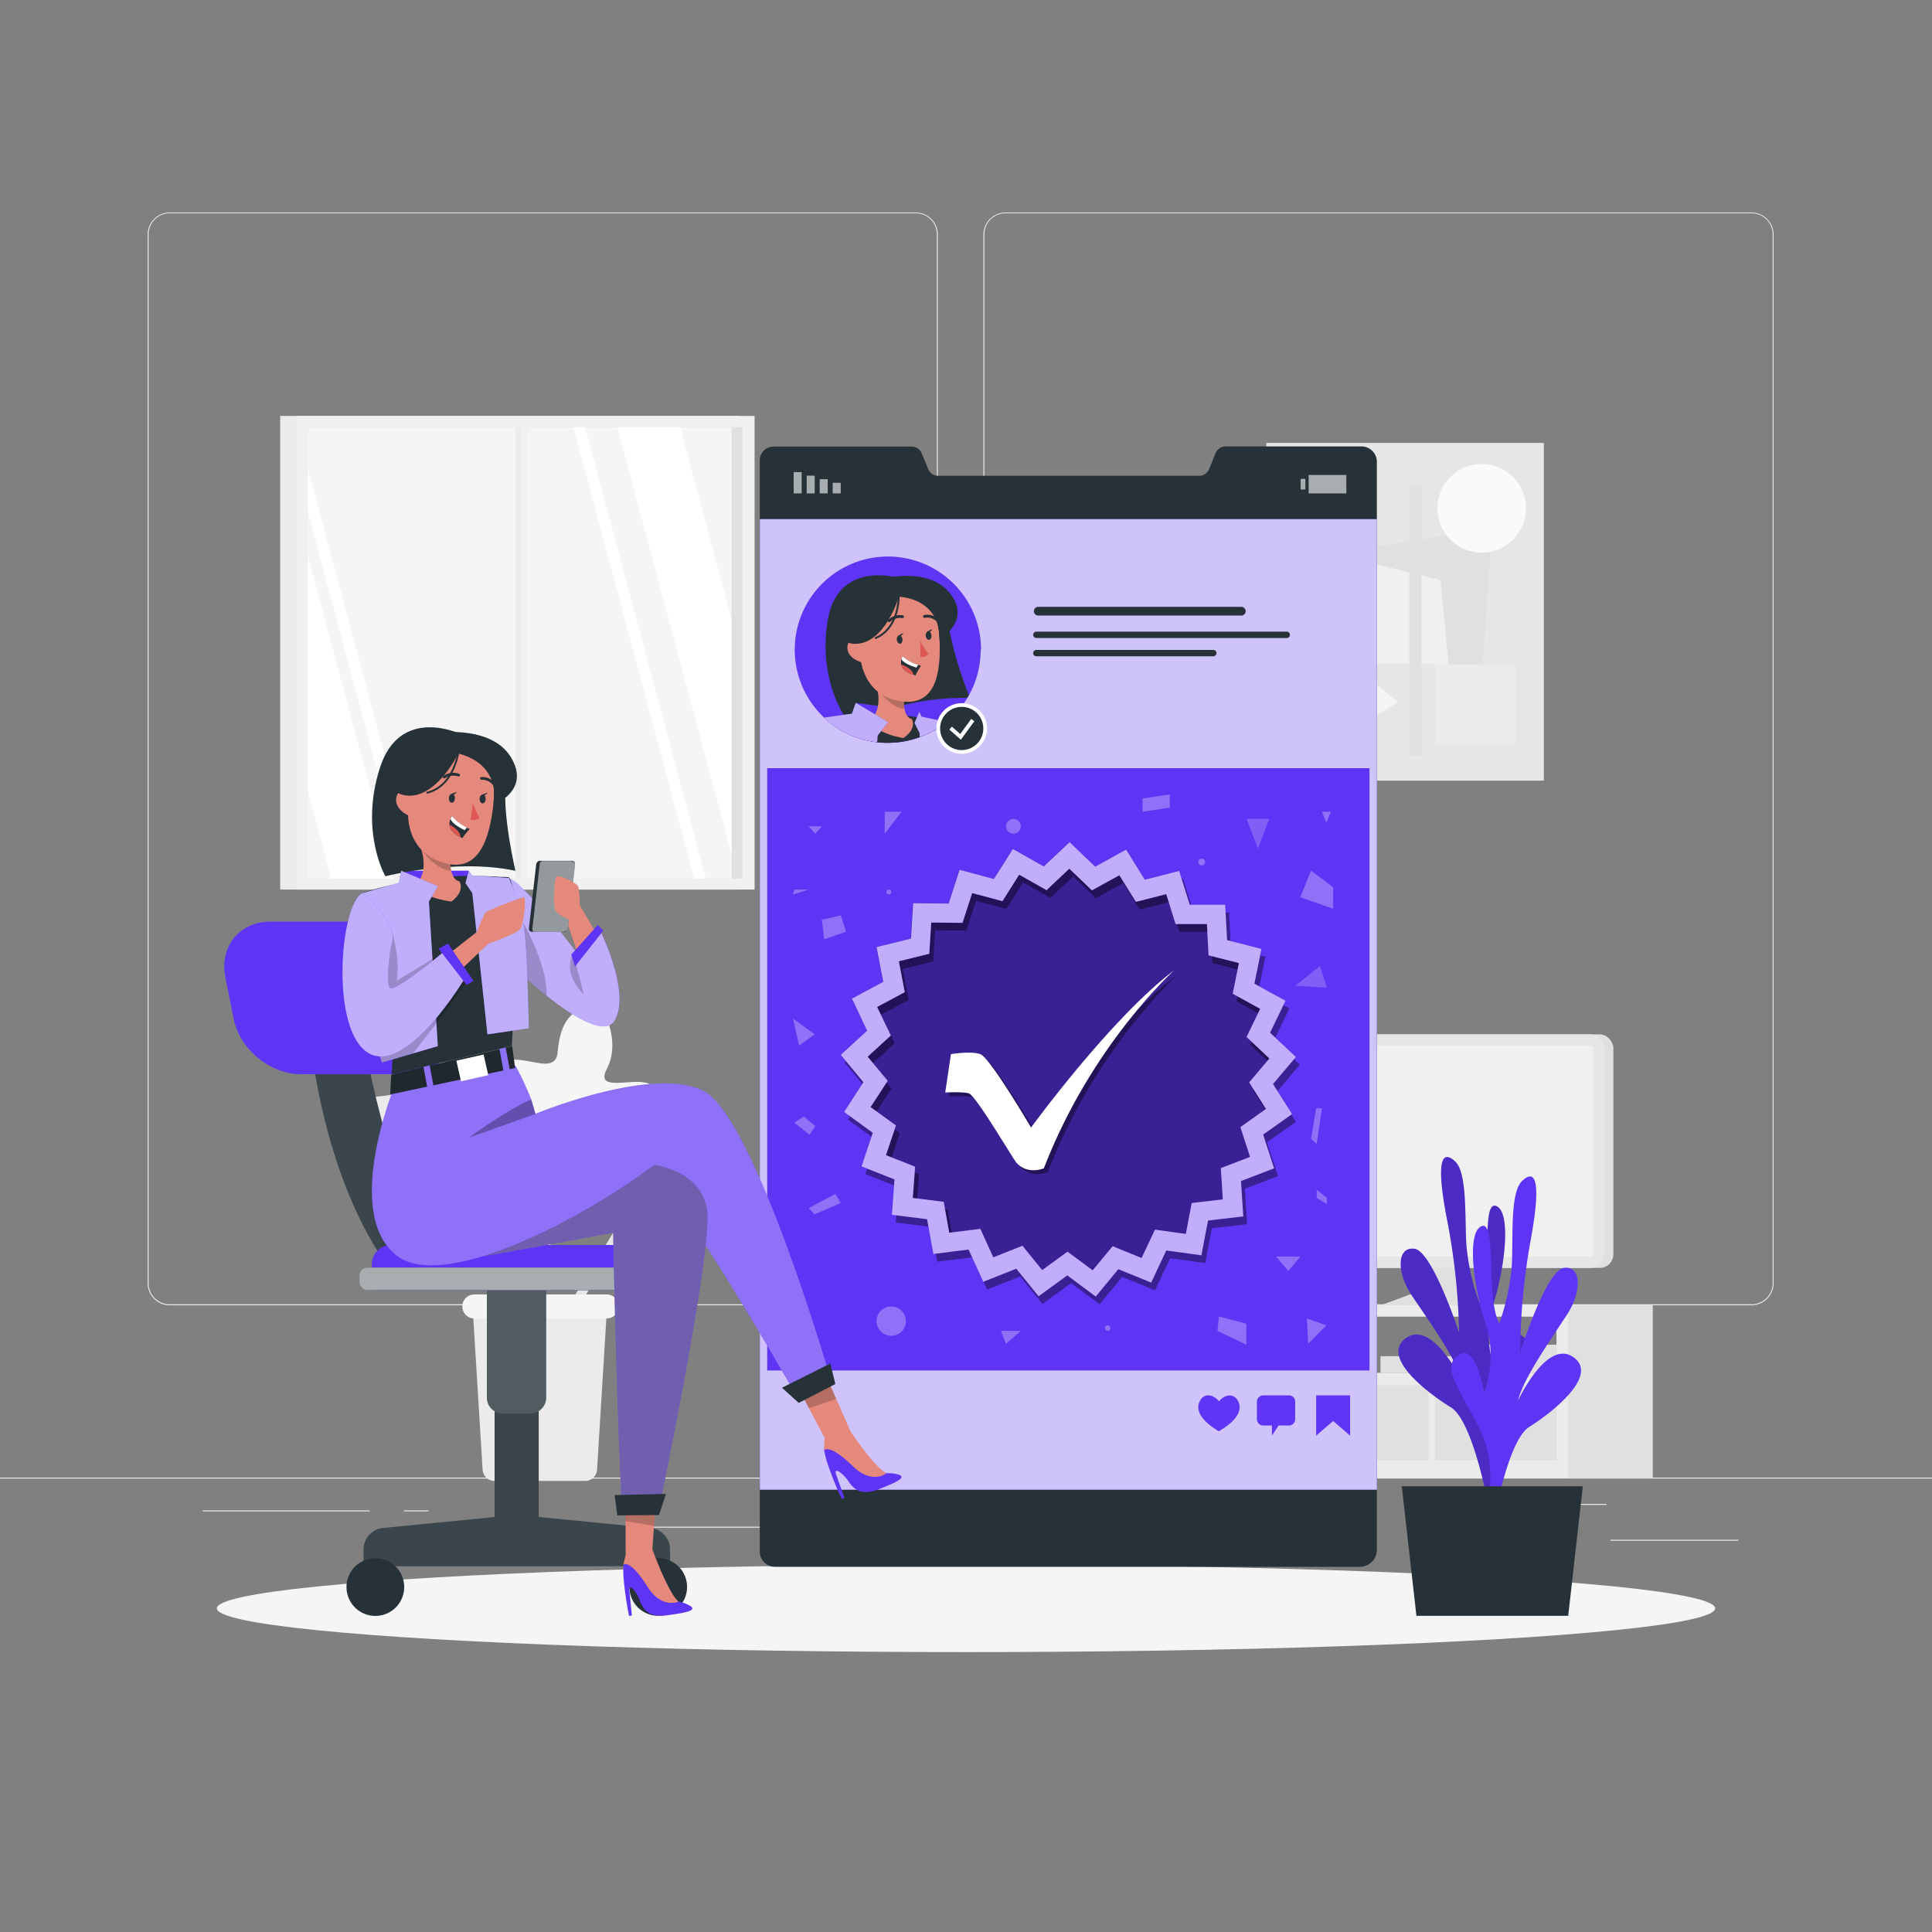 <svg xmlns="http://www.w3.org/2000/svg" viewBox="0 0 500 500"><rect x="0" y="0" width="500" height="500" fill="#808080" stroke="none"/><g id="freepik--background-complete--inject-16"><rect y="382.4" width="500" height="0.25" style="fill:#ebebeb"></rect><rect x="416.78" y="398.49" width="33.12" height="0.25" style="fill:#ebebeb"></rect><rect x="322.53" y="401.21" width="8.69" height="0.25" style="fill:#ebebeb"></rect><rect x="396.59" y="389.21" width="19.19" height="0.25" style="fill:#ebebeb"></rect><rect x="52.46" y="390.89" width="43.19" height="0.25" style="fill:#ebebeb"></rect><rect x="104.56" y="390.89" width="6.33" height="0.25" style="fill:#ebebeb"></rect><rect x="131.47" y="395.11" width="93.68" height="0.25" style="fill:#ebebeb"></rect><path d="M237,337.8H43.91a5.71,5.71,0,0,1-5.7-5.71V60.66A5.71,5.71,0,0,1,43.91,55H237a5.71,5.71,0,0,1,5.71,5.71V332.09A5.71,5.71,0,0,1,237,337.8ZM43.91,55.2a5.46,5.46,0,0,0-5.45,5.46V332.09a5.46,5.46,0,0,0,5.45,5.46H237a5.47,5.47,0,0,0,5.46-5.46V60.66A5.47,5.47,0,0,0,237,55.2Z" style="fill:#ebebeb"></path><path d="M453.31,337.8H260.21a5.72,5.72,0,0,1-5.71-5.71V60.66A5.72,5.72,0,0,1,260.21,55h193.1A5.71,5.71,0,0,1,459,60.66V332.09A5.71,5.71,0,0,1,453.31,337.8ZM260.21,55.2a5.47,5.47,0,0,0-5.46,5.46V332.09a5.47,5.47,0,0,0,5.46,5.46h193.1a5.47,5.47,0,0,0,5.46-5.46V60.66a5.47,5.47,0,0,0-5.46-5.46Z" style="fill:#ebebeb"></path><polygon points="378.27 319.65 378.27 333.85 384.27 338.21 356.27 338.21 365.21 334.89 365.21 320.64 378.27 319.65" style="fill:#e0e0e0"></polygon><path d="M302.74,337.8v44.73h125V337.8Zm2.25,2.9h97.84v14.62H305Z" style="fill:#e0e0e0"></path><path d="M302.74,337.8v44.73h103.1V337.8Zm2.25,2.9h97.84v14.62H305Z" style="fill:#ebebeb"></path><rect x="304.99" y="340.7" width="20.16" height="14.62" transform="translate(630.14 696.02) rotate(180)" style="fill:#e0e0e0"></rect><rect x="377.88" y="348.01" width="24.95" height="7.31" transform="translate(780.71 703.33) rotate(180)" style="fill:#e0e0e0"></rect><rect x="357.26" y="350.98" width="18.78" height="4.34" transform="translate(733.3 706.3) rotate(180)" style="fill:#e0e0e0"></rect><rect x="335.03" y="346.44" width="17.89" height="8.88" transform="translate(687.95 701.76) rotate(180)" style="fill:#e0e0e0"></rect><polygon points="385.1 358.5 385.63 360.25 392.81 360.25 393.35 358.5 402.83 358.5 402.83 377.91 371.36 377.91 371.36 358.5 385.1 358.5" style="fill:#e0e0e0"></polygon><polygon points="347.7 358.5 348.24 360.25 355.42 360.25 355.96 358.5 369.69 358.5 369.69 377.91 338.22 377.91 338.22 358.5 347.7 358.5" style="fill:#e0e0e0"></polygon><polygon points="318.82 358.5 319.35 360.25 326.53 360.25 327.07 358.5 336.55 358.5 336.55 377.91 305.08 377.91 305.08 358.5 318.82 358.5" style="fill:#e0e0e0"></polygon><rect x="317.49" y="267.68" width="100.05" height="60.45" rx="3.53" transform="translate(735.03 595.82) rotate(-180)" style="fill:#e0e0e0"></rect><rect x="315.14" y="267.68" width="100.05" height="60.45" rx="3.53" transform="translate(730.33 595.82) rotate(180)" style="fill:#e6e6e6"></rect><rect x="337.88" y="250.82" width="54.58" height="94.17" transform="translate(663.07 -67.26) rotate(90)" style="fill:#f0f0f0"></rect><rect x="72.51" y="107.64" width="118.63" height="122.58" style="fill:#ebebeb"></rect><rect x="76.66" y="107.64" width="118.63" height="122.58" style="fill:#f0f0f0"></rect><rect x="79.65" y="110.55" width="112.5" height="116.83" style="fill:#e0e0e0"></rect><rect x="79.65" y="110.55" width="109.69" height="116.83" style="fill:#f5f5f5"></rect><rect x="133.4" y="110.55" width="2.23" height="116.83" style="fill:#ebebeb"></rect><polygon points="148.41 110.55 179.67 227.37 182.67 227.37 151.41 110.55 148.41 110.55" style="fill:#fff"></polygon><rect x="134.67" y="108.75" width="1.91" height="120.87" style="fill:#f0f0f0"></rect><polygon points="159.75 110.55 189.34 221.11 189.34 160.34 176.02 110.55 159.75 110.55" style="fill:#fff"></polygon><polygon points="79.65 121.15 79.65 132.36 105.08 227.37 108.08 227.37 79.65 121.15" style="fill:#fff"></polygon><polygon points="79.65 143.79 79.65 204.56 85.75 227.37 102.01 227.37 79.65 143.79" style="fill:#fff"></polygon><rect x="327.72" y="114.63" width="71.83" height="87.4" style="fill:#e6e6e6"></rect><polygon points="383.11 180.38 345.37 143.28 386.2 136.54 383.11 180.38" style="fill:#e0e0e0"></polygon><polygon points="346.28 171.59 344.41 143.14 372.83 150.12 374.89 171.88 346.28 171.59" style="fill:#f0f0f0"></polygon><circle cx="383.46" cy="131.55" r="11.47" transform="translate(19.29 309.68) rotate(-45)" style="fill:#fafafa"></circle><path d="M350,181.73a5.57,5.57,0,1,0-5.56,5.56A5.57,5.57,0,0,0,350,181.73Z" style="fill:#e0e0e0"></path><polygon points="345.75 191.51 361.81 181.73 348.31 170.6 345.75 191.51" style="fill:#f5f5f5"></polygon><rect x="364.72" y="125.74" width="3.16" height="69.79" transform="translate(732.61 321.28) rotate(180)" style="fill:#e0e0e0"></rect><rect x="334.46" y="125.74" width="4.09" height="66.7" transform="translate(673.01 318.19) rotate(180)" style="fill:#ebebeb"></rect><rect x="371.46" y="171.88" width="20.88" height="20.88" transform="translate(763.79 364.65) rotate(180)" style="fill:#ebebeb"></rect><path d="M132.9,338.57l-13.22-38.1S138,314.06,137.9,299s-8.36-3.36-11.21-8.93,8.13-5.51,4.27-13.95-14.81,4.53-16.75-2.95-5-11.28-13-10.61c0,0-4.31,9.84,1,16.95S89.1,280.91,91,288.06s8,13.39,10.71,8.36,6.12,4.61,1.51,7.1,6,13.25,8.37,7.6a59.59,59.59,0,0,1,6-10.67l12.19,40.77Z" style="fill:#ebebeb"></path><path d="M146.53,338.91l14.9-24.37s-14.74,6.64-12.38-3.77,6.29-1.07,9.11-4.49-4.8-5-.85-10.3,9.57,5.37,12,.49,5.17-7.05,10.6-5.38c0,0,1.5,7.46-3.24,11.58s8.84,3,6.47,7.62-7.56,8.06-8.67,4.17-4.94,2.27-2.12,4.68-6.18,8.26-6.94,4a42.32,42.32,0,0,0-2.54-8.29l-14.59,26.37Z" style="fill:#e6e6e6"></path><path d="M136.49,339.14l6.82-39.25s-15.71,16.17-18,1.46,7.61-4.61,9.51-10.5-8.81-4.07-6.39-12.92,15.17,2.06,15.87-5.54,3.1-11.8,11-12.41c0,0,5.77,8.9,1.74,16.68s13-.71,12.3,6.56-5.67,14.33-9.1,9.85-5.24,5.48-.35,7.16-3.77,13.88-6.95,8.75a58.41,58.41,0,0,0-7.55-9.44L140,341.22Z" style="fill:#f5f5f5"></path><path d="M128,383.27h23.42a3.1,3.1,0,0,0,3.1-2.91L157,340a3.1,3.1,0,0,0-3.09-3.29h-28.4a3.1,3.1,0,0,0-3.09,3.29l2.48,40.41A3.1,3.1,0,0,0,128,383.27Z" style="fill:#ebebeb"></path><path d="M122.75,341.22H157a3.1,3.1,0,0,0,3.08-2.75h0A3.1,3.1,0,0,0,157,335H122.75a3.1,3.1,0,0,0-3.08,3.45h0A3.1,3.1,0,0,0,122.75,341.22Z" style="fill:#f5f5f5"></path></g><g id="freepik--Shadow--inject-16"><ellipse id="freepik--path--inject-16" cx="250" cy="416.24" rx="193.89" ry="11.32" style="fill:#f5f5f5"></ellipse></g><g id="freepik--Device--inject-16"><path d="M356.33,119.63V401.1a4.39,4.39,0,0,1-4.46,4.39H200.63a3.94,3.94,0,0,1-4-4V119.27a3.55,3.55,0,0,1,3.42-3.69H236a2.79,2.79,0,0,1,2.55,1.79l1.65,4a2.79,2.79,0,0,0,2.56,1.77h67.61a2.77,2.77,0,0,0,2.55-1.74l1.65-4.07a2.8,2.8,0,0,1,2.55-1.8h35.34A4,4,0,0,1,356.33,119.63Z" style="fill:#263238"></path><rect x="196.65" y="134.36" width="159.69" height="251.17" style="fill:#5F35F5"></rect><rect x="196.65" y="134.36" width="159.69" height="251.17" style="fill:#fff;opacity:0.7;isolation:isolate"></rect><rect x="215.51" y="124.94" width="2.07" height="2.75" transform="translate(433.09 252.63) rotate(180)" style="fill:#fff;opacity:0.6;isolation:isolate"></rect><rect x="212.14" y="124.02" width="2.07" height="3.67" transform="translate(426.35 251.71) rotate(180)" style="fill:#fff;opacity:0.6;isolation:isolate"></rect><rect x="208.78" y="123.1" width="2.07" height="4.59" transform="translate(419.62 250.79) rotate(180)" style="fill:#fff;opacity:0.6;isolation:isolate"></rect><rect x="205.41" y="122.18" width="2.07" height="5.51" transform="translate(412.88 249.87) rotate(180)" style="fill:#fff;opacity:0.6;isolation:isolate"></rect><rect x="336.61" y="123.93" width="1.22" height="2.75" style="fill:#fff;opacity:0.6;isolation:isolate"></rect><rect x="338.67" y="122.93" width="9.76" height="4.77" transform="translate(687.1 250.62) rotate(180)" style="fill:#fff;opacity:0.6;isolation:isolate"></rect><path d="M268.59,159.3h52.55a1.13,1.13,0,1,0,0-2.25H268.59a1.13,1.13,0,0,0,0,2.25Z" style="fill:#263238"></path><path d="M333.1,163.47H268.3a.83.83,0,1,0,0,1.65h64.8a.83.83,0,0,0,0-1.65Z" style="fill:#263238"></path><path d="M314.09,168.2H268.3a.83.83,0,1,0,0,1.65h45.79a.83.83,0,0,0,0-1.65Z" style="fill:#263238"></path><rect x="198.55" y="198.8" width="155.88" height="155.88" style="fill:#5F35F5"></rect><polygon points="349.41 371.54 345.02 367.75 340.62 371.54 340.62 361.12 349.41 361.12 349.41 371.54" style="fill:#5F35F5"></polygon><path d="M333.55,361.12h-6.62a1.64,1.64,0,0,0-1.64,1.64v4.52a1.64,1.64,0,0,0,1.64,1.64h2.25v2.62l1.71-2.62h2.66a1.63,1.63,0,0,0,1.64-1.64v-4.52A1.63,1.63,0,0,0,333.55,361.12Z" style="fill:#5F35F5"></path><path d="M320.28,362.36c-1.22-2-3.58-1.25-4.8.3-1.21-1.56-3.56-2.35-4.81-.35-2.09,3.36,2.17,6.51,4.19,7.75l.57.35.58-.35C318,368.85,322.34,365.75,320.28,362.36Z" style="fill:#5F35F5"></path><g style="opacity:0.3;isolation:isolate"><polygon points="322.6 211.92 328.5 211.92 325.55 219.57 322.6 211.92" style="fill:#fff;opacity:0.7;isolation:isolate"></polygon><polygon points="341.61 250 343.4 255.62 335.22 255.12 341.61 250" style="fill:#fff;opacity:0.7;isolation:isolate"></polygon><polygon points="339.31 225.34 336.51 232.21 345.02 235.18 345.02 229.62 339.31 225.34" style="fill:#fff"></polygon><polygon points="228.97 210.08 233.3 210.08 228.97 215.75 228.97 210.08" style="fill:#fff"></polygon><polygon points="212.69 238.03 217.59 236.91 218.96 241.12 213.31 243.09 212.69 238.03" style="fill:#fff"></polygon><circle cx="262.27" cy="213.84" r="1.91" style="fill:#fff"></circle><path d="M234.44,341.91a3.79,3.79,0,1,1-3.78-3.79A3.78,3.78,0,0,1,234.44,341.91Z" style="fill:#fff"></path><polygon points="216.19 308.98 217.59 311.35 210.82 314.25 209.28 312.67 216.19 308.98" style="fill:#fff"></polygon><polygon points="260.36 347.78 259.04 344.43 264.19 344.43 260.36 347.78" style="fill:#fff"></polygon><polygon points="315.07 344.43 315.47 340.7 322.53 342.56 322.53 348.01 315.07 344.43" style="fill:#fff"></polygon><polygon points="330.24 325.2 336.55 325.2 333.4 328.93 330.24 325.2" style="fill:#fff"></polygon><polygon points="340.62 286.82 339.31 294.74 340.76 296.06 342.12 286.82 340.62 286.82" style="fill:#fff"></polygon><polygon points="205.23 263.62 210.82 267.68 206.82 270.62 205.23 263.62" style="fill:#fff"></polygon><circle cx="230.03" cy="230.85" r="0.63" style="fill:#fff"></circle><circle cx="310.99" cy="223.09" r="0.88" style="fill:#fff"></circle><path d="M287.37,343.71a.71.71,0,1,1-1.42,0,.71.71,0,1,1,1.42,0Z" style="fill:#fff"></path><polygon points="295.7 206.65 302.74 205.59 302.74 209.02 295.7 210.08 295.7 206.65" style="fill:#fff"></polygon><polygon points="342.12 210.08 344.43 210.08 343.27 212.91 342.12 210.08" style="fill:#fff"></polygon><polygon points="209.28 213.84 212.69 213.84 210.98 215.75 209.28 213.84" style="fill:#fff"></polygon><polygon points="338.55 347.78 338.22 341.22 343.27 343 338.55 347.78" style="fill:#fff"></polygon><polygon points="343.4 310.03 340.76 307.92 340.76 310.03 343.4 311.62 343.4 310.03" style="fill:#fff"></polygon><polygon points="208.02 288.93 210.98 291.44 209.5 293.68 205.58 290.54 208.02 288.93" style="fill:#fff"></polygon><polygon points="205.58 230.22 209.28 230.22 205.23 231.48 205.58 230.22" style="fill:#fff"></polygon></g><polygon points="270.07 224.23 276.76 217.94 283.38 224.29 291.42 219.86 296.26 227.66 305.15 225.38 307.89 234.13 317.07 234.13 317.56 243.29 326.45 245.57 324.63 254.57 332.68 258.99 328.69 267.25 335.38 273.53 329.46 280.54 334.38 288.29 326.9 293.61 329.74 302.33 321.18 305.62 321.76 314.78 312.64 315.84 310.93 324.86 301.83 323.61 297.93 331.92 289.43 328.45 283.58 335.53 276.21 330.06 268.79 335.46 263.01 328.33 254.48 331.71 250.66 323.37 241.56 324.52 239.93 315.49 230.82 314.34 231.49 305.19 222.96 301.82 225.88 293.12 218.45 287.73 223.45 280.03 217.59 272.96 224.35 266.75 220.44 258.44 228.53 254.1 226.8 245.09 235.71 242.9 236.28 233.74 245.46 233.83 248.29 225.1 257.16 227.47 262.07 219.72 270.07 224.23" style="fill:#5F35F5"></polygon><path d="M330.46,282.54l5.92-7-6.69-6.28,4-8.26-8.05-4.42,1.82-9-8.89-2.28-.49-9.16h-9.18l-2.74-8.75-8.89,2.28-4.84-7.8-8,4.43-6.62-6.35-6.69,6.29-8-4.51-4.91,7.76-8.87-2.38-2.83,8.73-9.18-.09-.57,9.16-8.91,2.19,1.73,9-8.09,4.34,3.91,8.31L218.59,275l5.86,7.07-5,7.7,7.43,5.39-2.92,8.7,8.53,3.37-.67,9.15,9.11,1.15,1.62,9,9.11-1.15,3.82,8.34,8.53-3.38,5.78,7.13,7.42-5.4,7.37,5.47,5.85-7.08,8.5,3.47,3.9-8.31,9.09,1.25,1.72-9,9.12-1.06-.59-9.16,8.57-3.29-2.84-8.73,7.48-5.31ZM328.62,289l-6.61,4.7,2.51,7.71-7.57,2.9.52,8.09-8.06.94-1.51,8-8-1.1-3.45,7.34-7.5-3.06-5.17,6.24-6.51-4.83-6.55,4.77-5.1-6.3-7.54,3-3.37-7.37-8.05,1-1.43-8-8-1,.6-8.08-7.54-3,2.58-7.68-6.56-4.76,4.42-6.8-5.18-6.24,6-5.49L228,262.6l7.15-3.83-1.53-8,7.88-1.93.5-8.09,8.1.08,2.5-7.71,7.83,2.1,4.34-6.85,7.07,4,5.9-5.56,5.85,5.61,7.1-3.91,4.28,6.89,7.85-2,2.42,7.74h8.11l.43,8.1,7.85,2-1.6,7.94,7.1,3.9-3.52,7.3,5.91,5.55-5.23,6.19Z" style="opacity:0.4;isolation:isolate"></path><polygon points="270.07 224.23 276.76 217.94 283.38 224.29 291.42 219.86 296.26 227.66 305.15 225.38 307.89 234.13 317.07 234.13 317.56 243.29 326.45 245.57 324.63 254.57 332.68 258.99 328.69 267.25 335.38 273.53 329.46 280.54 334.38 288.29 326.9 293.61 329.74 302.33 321.18 305.62 321.76 314.78 312.64 315.84 310.93 324.86 301.83 323.61 297.93 331.92 289.43 328.45 283.58 335.53 276.21 330.06 268.79 335.46 263.01 328.33 254.48 331.71 250.66 323.37 241.56 324.52 239.93 315.49 230.82 314.34 231.49 305.19 222.96 301.82 225.88 293.12 218.45 287.73 223.45 280.03 217.59 272.96 224.35 266.75 220.44 258.44 228.53 254.1 226.8 245.09 235.71 242.9 236.28 233.74 245.46 233.83 248.29 225.1 257.16 227.47 262.07 219.72 270.07 224.23" style="opacity:0.4;isolation:isolate"></polygon><path d="M329.46,280.54l5.92-7-6.69-6.28,4-8.26-8.05-4.42,1.82-9-8.89-2.28-.49-9.16h-9.18l-2.74-8.75-8.89,2.28-4.84-7.8-8,4.43-6.62-6.35-6.69,6.29-8-4.51-4.91,7.76-8.87-2.38-2.83,8.73-9.18-.09-.57,9.16-8.91,2.19,1.73,9-8.09,4.34,3.91,8.31L217.59,273l5.86,7.07-5,7.7,7.43,5.39-2.92,8.7,8.53,3.37-.67,9.15,9.11,1.15,1.62,9,9.11-1.15,3.82,8.34,8.53-3.38,5.78,7.13,7.42-5.4,7.37,5.47,5.85-7.08,8.5,3.47,3.9-8.31,9.09,1.25,1.72-9,9.12-1.06-.59-9.16,8.57-3.29-2.84-8.73,7.48-5.31ZM327.62,287l-6.61,4.7,2.51,7.71-7.57,2.9.52,8.09-8.06.94-1.51,8-8-1.1-3.45,7.34-7.5-3.06-5.17,6.24-6.51-4.83-6.55,4.77-5.1-6.3-7.54,3-3.37-7.37-8.05,1-1.43-8-8-1,.6-8.08-7.54-3,2.58-7.68-6.56-4.76,4.42-6.8-5.18-6.24,6-5.49L227,260.6l7.15-3.83-1.53-8,7.88-1.93.5-8.09,8.1.08,2.5-7.71,7.83,2.1,4.34-6.85,7.07,4,5.9-5.56,5.85,5.61,7.1-3.91,4.28,6.89,7.85-2,2.42,7.74h8.11l.43,8.1,7.85,2-1.6,7.94,7.1,3.9-3.52,7.3,5.91,5.55-5.23,6.19Z" style="fill:#5F35F5"></path><path d="M329.46,280.54l5.92-7-6.69-6.28,4-8.26-8.05-4.42,1.82-9-8.89-2.28-.49-9.16h-9.18l-2.74-8.75-8.89,2.28-4.84-7.8-8,4.43-6.62-6.35-6.69,6.29-8-4.51-4.91,7.76-8.87-2.38-2.83,8.73-9.18-.09-.57,9.16-8.91,2.19,1.73,9-8.09,4.34,3.91,8.31L217.59,273l5.86,7.07-5,7.7,7.43,5.39-2.92,8.7,8.53,3.37-.67,9.15,9.11,1.15,1.62,9,9.11-1.15,3.82,8.34,8.53-3.38,5.78,7.13,7.42-5.4,7.37,5.47,5.85-7.08,8.5,3.47,3.9-8.31,9.09,1.25,1.72-9,9.12-1.06-.59-9.16,8.57-3.29-2.84-8.73,7.48-5.31ZM327.62,287l-6.61,4.7,2.51,7.71-7.57,2.9.52,8.09-8.06.94-1.51,8-8-1.1-3.45,7.34-7.5-3.06-5.17,6.24-6.51-4.83-6.55,4.77-5.1-6.3-7.54,3-3.37-7.37-8.05,1-1.43-8-8-1,.6-8.08-7.54-3,2.58-7.68-6.56-4.76,4.42-6.8-5.18-6.24,6-5.49L227,260.6l7.15-3.83-1.53-8,7.88-1.93.5-8.09,8.1.08,2.5-7.71,7.83,2.1,4.34-6.85,7.07,4,5.9-5.56,5.85,5.61,7.1-3.91,4.28,6.89,7.85-2,2.42,7.74h8.11l.43,8.1,7.85,2-1.6,7.94,7.1,3.9-3.52,7.3,5.91,5.55-5.23,6.19Z" style="fill:#fff;opacity:0.6;isolation:isolate"></path><path d="M247.1,273.81s5.1-.88,7.61,0,13.13,19,13.13,19,20.6-28.34,37.07-40.73c0,0-21.37,19.14-33.76,51.27,0,0-4.17,1.84-7.12-1.45-.85-1-10.42-17.31-12.27-17.92-1.45-.49-6.13-.25-6.13-.25Z" style="opacity:0.4;isolation:isolate"></path><path d="M246.1,272.81s5.1-.88,7.61,0,13.13,19,13.13,19,20.6-28.34,37.07-40.73c0,0-21.37,19.14-33.76,51.27,0,0-4.17,1.84-7.12-1.45-.85-1-10.42-17.31-12.27-17.92-1.45-.49-6.13-.25-6.13-.25Z" style="fill:#fff"></path></g><g id="freepik--Avatar--inject-16"><path d="M253.79,168.15a23.92,23.92,0,0,1-3,11.72l-.44.75a23.88,23.88,0,0,1-5.41,6.22l-.12.1a24,24,0,0,1-6.78,3.84h0a23.91,23.91,0,0,1-8.28,1.46,21.83,21.83,0,0,1-2.69-.15,23.27,23.27,0,0,1-4.42-.91,23.78,23.78,0,0,1-9.38-5.48h0a24.11,24.11,0,1,1,40.63-17.55Z" style="fill:#5F35F5"></path><path d="M250.75,179.87l-.44.75a64.45,64.45,0,0,0-16.37,1.85l-1.79.44-1.22.32c-1.53.41-3,.84-4.25,1.25l-.57.19-.41.13h0c-1.49.5-2.76.95-3.73,1.32-1.45.55-2.28.91-2.28.91a18,18,0,0,1-1.3-1.92l-.06-.11h0c-2.17-3.64-6-12-4.2-24,2-13.35,13.07-12.5,17-11.76a11.47,11.47,0,0,1,1.39.32s12.39,2.92,12.85,10.64a25.83,25.83,0,0,0,.38,3.08A96.34,96.34,0,0,0,250.75,179.87Z" style="fill:#263238"></path><path d="M238,190.78h0a23.91,23.91,0,0,1-8.28,1.46,21.83,21.83,0,0,1-2.69-.15,23.27,23.27,0,0,1-4.42-.91l-.77-6.29-.37-3,16.49,2.34,0,1.41.05,4.14v1Z" style="fill:#5F35F5"></path><path d="M244.78,186.94a24,24,0,0,1-6.78,3.84h0a23.91,23.91,0,0,1-8.28,1.46,21.83,21.83,0,0,1-2.69-.15,23.27,23.27,0,0,1-4.42-.91,23.78,23.78,0,0,1-9.38-5.48h0c.76-.12,1.53-.21,2.3-.31l.19,0c.91-.1,1.82-.19,2.73-.26,1.08-.09,2.15-.16,3.23-.2h.19l1.32-.05,1.57,0h1.84q3,0,6.08.22l2.07.17,1.09.11,1.58.24.35.05.24,0h0l1.86.32c.29.05.58.12.87.16l.55.11.59.11,1,.2.7.14Z" style="fill:#263238"></path><path d="M233.78,191c-6.87-1.17-8.83-4.21-8.83-4.21,2.94-2.54,2.59-6.49,2-9a14.45,14.45,0,0,0-.76-2.29l8.25,1.9a24.62,24.62,0,0,0-.47,3.48,10.59,10.59,0,0,0,.13,2.59c.46,2.5,1.88,2.6,1.88,2.6C237.29,188.92,233.78,191,233.78,191Z" style="fill:#e4897b"></path><path d="M233.94,180.94a10.59,10.59,0,0,0,.13,2.59c-3.28-.58-5.68-3.32-7.15-5.68a14.45,14.45,0,0,0-.76-2.29l8.25,1.9A24.62,24.62,0,0,0,233.94,180.94Z" style="opacity:0.2;isolation:isolate"></path><path d="M232.82,153.82c7.81.34,10.15,4.63,10.37,12.7.29,10.08-2.25,17.13-11.92,14.57C218.13,177.6,219.85,153.26,232.82,153.82Z" style="fill:#e4897b"></path><path d="M238.16,165.86a16.61,16.61,0,0,0,2.14,3.34,2.18,2.18,0,0,1-2.1.8Z" style="fill:#de5753"></path><path d="M230.13,161a.36.36,0,0,1-.24-.09.35.35,0,0,1,0-.51,4.37,4.37,0,0,1,3.77-1.15.36.36,0,0,1,.29.42.36.36,0,0,1-.42.29,3.75,3.75,0,0,0-3.1.92A.36.36,0,0,1,230.13,161Z" style="fill:#263238"></path><path d="M242.34,160.68a.38.38,0,0,1-.21-.07,3.32,3.32,0,0,0-2.76-.73.36.36,0,0,1-.46-.23.37.37,0,0,1,.23-.46,4,4,0,0,1,3.41.83.37.37,0,0,1,.08.51A.38.38,0,0,1,242.34,160.68Z" style="fill:#263238"></path><path d="M223.72,166.62s3.93-6.26,3.59-11.24c0,0,15.75-5.66,15.84,10.08,0,0,2.11-13.88-11.3-14.77s-14.2,18.76-7.52,24.91C224.33,175.6,221.29,170.53,223.72,166.62Z" style="fill:#263238"></path><path d="M224.93,168.32a3.44,3.44,0,0,0-3.55-3.29c-2.44.16-3.8,5.08,2.17,6.53C224.4,171.77,224.92,171,224.93,168.32Z" style="fill:#e4897b"></path><path d="M238.35,172.3a20.12,20.12,0,0,0-1.42,2.48l-.49-.14c-2.18-.68-3-1.71-3.19-2.65a2.94,2.94,0,0,1,.05-1.4,2.77,2.77,0,0,1,.3-.74,10.79,10.79,0,0,0,4,2.21C238.06,172.22,238.35,172.3,238.35,172.3Z" style="fill:#263238"></path><path d="M237.61,172.06l-.44.72c-2-.64-3.42-1.36-3.87-2.19a2.77,2.77,0,0,1,.3-.74A10.79,10.79,0,0,0,237.61,172.06Z" style="fill:#fff"></path><path d="M236.44,174.64c-2.18-.68-3-1.71-3.19-2.65a7.27,7.27,0,0,1,2.28,1.23A2.66,2.66,0,0,1,236.44,174.64Z" style="fill:#de5753"></path><path d="M232.64,154.4s-3.7,12.72-11.78,12.21,5.1-16.25,5.1-16.25,13.41-4.41,19.63,2.88-2.44,12.22-2.44,12.22S244.07,155.53,232.64,154.4Z" style="fill:#263238"></path><path d="M226.64,165.36a.25.25,0,0,1-.23-.16.25.25,0,0,1,.13-.32c6.3-2.7,5.81-11.29,5.81-11.38a.25.25,0,0,1,.23-.26.26.26,0,0,1,.27.23c0,.09.51,9-6.11,11.87Z" style="fill:#263238"></path><path d="M233.56,165.42c.07.6-.2,1.13-.6,1.18s-.79-.41-.86-1,.2-1.13.6-1.18S233.49,164.81,233.56,165.42Z" style="fill:#263238"></path><path d="M232.53,164.46l1.26-.67S233.26,165,232.53,164.46Z" style="fill:#263238"></path><path d="M241.05,164.4c.07.6-.2,1.13-.6,1.18s-.79-.4-.86-1,.2-1.13.6-1.18S241,163.8,241.05,164.4Z" style="fill:#263238"></path><path d="M240,163.44l1.25-.67S240.76,164,240,163.44Z" style="fill:#263238"></path><path d="M244.9,186.84l-.12.1a24,24,0,0,1-6.78,3.84h0l0-.71v-.31l-1.31-2.65.67-1.58.57-1.32.58,1.26Z" style="fill:#5F35F5"></path><path d="M244.9,186.84l-.12.1a24,24,0,0,1-6.78,3.84h0l0-.71v-.31l-1.31-2.65.67-1.58.57-1.32.58,1.26Z" style="fill:#fff;opacity:0.6;isolation:isolate"></path><path d="M229.87,186.91l-2.73,3.43L227,192.1a23.27,23.27,0,0,1-4.42-.91,23.78,23.78,0,0,1-9.38-5.48l2.27-.32.19,0,4.81-.68,1-2.81,4.9,2.92,3.53,2.11Z" style="fill:#5F35F5"></path><path d="M229.86,186.91l-2.72,3.43L227,192.1a23.27,23.27,0,0,1-4.42-.91,23.78,23.78,0,0,1-9.38-5.48l2.46-.34,4.81-.67h0l1-2.81,4.9,2.92Z" style="fill:#fff;opacity:0.6;isolation:isolate"></path><path d="M255.44,188.53a6.55,6.55,0,1,1-6.55-6.55A6.55,6.55,0,0,1,255.44,188.53Z" style="fill:#fff"></path><path d="M254.48,188.53a5.59,5.59,0,1,1-5.59-5.59A5.59,5.59,0,0,1,254.48,188.53Z" style="fill:#263238"></path><polygon points="248.67 191.44 245.69 188.81 246.35 188.06 248.51 189.96 251.35 186.06 252.16 186.65 248.67 191.44" style="fill:#fff"></polygon></g><g id="freepik--Plant--inject-16"><path d="M388.08,388.55s-5.83-12.71.83-25.24,8.58-15.48,4.34-18.05-6.19,10-6.19,10-3.58-8.67-.62-17.73,4.8-23.83.77-25.42-.77,18.42-4.27,25.24a58.6,58.6,0,0,1-3.42-14.87c-.49-7.28.27-18.91-2.92-21.89s-5.22-.92-2.09,15.15a167.65,167.65,0,0,1,3.1,29.13s-6.91-21.08-11.55-21.69-4.63,6.21-.66,12.13,11.63,16.53,12.89,22c0,0-7.59-15.86-14.42-11s5.94,14.44,11.63,17.91,9.65,25.16,9.65,25.16Z" style="fill:#5F35F5"></path><path d="M388.08,388.55s-5.83-12.71.83-25.24,8.58-15.48,4.34-18.05-6.19,10-6.19,10-3.58-8.67-.62-17.73,4.8-23.83.77-25.42-.77,18.42-4.27,25.24a58.6,58.6,0,0,1-3.42-14.87c-.49-7.28.27-18.91-2.92-21.89s-5.22-.92-2.09,15.15a167.65,167.65,0,0,1,3.1,29.13s-6.91-21.08-11.55-21.69-4.63,6.21-.66,12.13,11.63,16.53,12.89,22c0,0-7.59-15.86-14.42-11s5.94,14.44,11.63,17.91,9.65,25.16,9.65,25.16Z" style="opacity:0.2;isolation:isolate"></path><path d="M383.48,393.77s5.67-12.8-1.14-25.23-8.77-15.35-4.55-18,6.31,9.93,6.31,9.93,3.47-8.72.41-17.74-5.09-23.76-1.08-25.4,1,18.41,4.57,25.17a58.85,58.85,0,0,0,3.25-14.92c.39-7.29-.5-18.9,2.65-21.93s5.21-1,2.27,15.12A168.52,168.52,0,0,0,393.42,350s6.66-21.18,11.29-21.86,4.71,6.14.81,12.12-11.44,16.7-12.63,22.17c0,0,7.4-16,14.28-11.21s-5.76,14.53-11.41,18.07-9.34,25.31-9.34,25.31Z" style="fill:#5F35F5"></path><polygon points="409.64 384.64 362.78 384.64 366.57 418.18 405.85 418.18 409.64 384.64" style="fill:#263238"></polygon></g><g id="freepik--Character--inject-16"><path d="M99.15,395.44,128,392.61v-35.5h11.42v35.48l28.93,2.85a5.6,5.6,0,0,1,5.06,5.58v4.33H94.09V401A5.6,5.6,0,0,1,99.15,395.44Z" style="fill:#263238"></path><path d="M99.15,395.44,128,392.61v-35.5h11.42v35.48l28.93,2.85a5.6,5.6,0,0,1,5.06,5.58v4.33H94.09V401A5.6,5.6,0,0,1,99.15,395.44Z" style="fill:#fff;opacity:0.1;isolation:isolate"></path><circle cx="170.33" cy="410.71" r="7.47" transform="translate(-63.59 32.59) rotate(-9.22)" style="fill:#263238"></circle><circle cx="97.14" cy="410.71" r="7.47" transform="translate(-323.83 440.81) rotate(-80.78)" style="fill:#263238"></circle><path d="M130.13,329.75h7.09a4.13,4.13,0,0,1,4.13,4.13v31.93a0,0,0,0,1,0,0H126a0,0,0,0,1,0,0V333.88A4.13,4.13,0,0,1,130.13,329.75Z" transform="translate(267.35 695.57) rotate(180)" style="fill:#263238"></path><path d="M130.13,329.75h7.09a4.13,4.13,0,0,1,4.13,4.13v31.93a0,0,0,0,1,0,0H126a0,0,0,0,1,0,0V333.88A4.13,4.13,0,0,1,130.13,329.75Z" transform="translate(267.35 695.57) rotate(180)" style="fill:#fff;opacity:0.2;isolation:isolate"></path><path d="M93.8,267.14s8.55,53.41,25.43,62.61H102.07S85.12,311.55,80,267.14Z" style="fill:#263238"></path><path d="M93.8,267.14s8.55,53.41,25.43,62.61H102.07S85.12,311.55,80,267.14Z" style="fill:#fff;opacity:0.1;isolation:isolate"></path><path d="M101.23,322.2h66.92a5,5,0,0,1,5,5v6.69a0,0,0,0,1,0,0H96.23a0,0,0,0,1,0,0V327.2A5,5,0,0,1,101.23,322.2Z" style="fill:#5F35F5"></path><rect x="93.02" y="328.04" width="83.33" height="5.84" rx="2.01" style="fill:#263238"></rect><rect x="93.02" y="328.04" width="83.33" height="5.84" rx="2.01" style="fill:#fff;opacity:0.6;isolation:isolate"></rect><path d="M77.92,278h27.5c8,0,13.29-6.46,11.68-14.43L115,252.93c-1.6-8-9.43-14.42-17.48-14.42H70c-8,0-13.29,6.46-11.68,14.42l2.13,10.64C62,271.54,69.87,278,77.92,278Z" style="fill:#5F35F5"></path><polygon points="103.81 225.34 121.33 225.34 122.94 235.79 107.36 238.51 103.81 225.34" style="fill:#5F35F5"></polygon><polygon points="220.15 370.51 213.86 372.97 209.34 364.44 205.23 356.69 212.2 352.51 216.41 362.03 220.15 370.51" style="fill:#e4897b"></polygon><polygon points="216.41 362.03 209.34 364.44 205.23 356.69 212.2 352.51 216.41 362.03" style="opacity:0.2;isolation:isolate"></polygon><path d="M215.11,357.38,206.55,362s-32.33-56.84-37.3-56.37S117.12,336.13,102.74,325s-.39-44.51-.39-44.51,28.1-10.68,31.33-4.15a77.55,77.55,0,0,1,3.78,8.16c.63,2,1.11,3.77,1.11,3.77h0c.91-.37,30.29-12.42,43.41-6C195.32,288.9,215.11,357.38,215.11,357.38Z" style="fill:#5F35F5"></path><path d="M215.11,357.38,206.55,362s-32.33-56.84-37.3-56.37S117.12,336.13,102.74,325s-.39-44.51-.39-44.51,28.1-10.68,31.33-4.15a77.55,77.55,0,0,1,3.78,8.16c.63,2,1.11,3.77,1.11,3.77h0c.91-.37,30.29-12.42,43.41-6C195.32,288.9,215.11,357.38,215.11,357.38Z" style="fill:#fff;opacity:0.3;isolation:isolate"></path><polygon points="168.63 403.73 161.92 402.96 161.89 393.5 161.88 384.81 169.99 384.43 169.27 394.65 168.63 403.73" style="fill:#e4897b"></polygon><polygon points="169.25 394.86 161.87 393.68 161.87 384.91 169.98 384.48 169.25 394.86" style="opacity:0.2;isolation:isolate"></polygon><polygon points="202.37 359.15 214.89 352.88 216.19 358.18 206.71 363.07 202.37 359.15" style="fill:#263238"></polygon><path d="M125,325.12s2.06-.23,33.68-6.09c0,0,.72,40.45,2.22,70.59l9.74.32s14-66.92,12.33-77-13.67-11.47-13.67-11.47S148.39,317.67,125,325.12Z" style="fill:#5F35F5"></path><path d="M125,325.12s2.06-.23,33.68-6.09c0,0,.72,40.45,2.22,70.59l9.74.32s14-66.92,12.33-77-13.67-11.47-13.67-11.47S148.39,317.67,125,325.12Z" style="fill:#fff;opacity:0.4;isolation:isolate"></path><path d="M125,325.12s2.06-.23,33.68-6.09c0,0,.72,40.45,2.22,70.59l9.74.32s14-66.92,12.33-77-13.67-11.47-13.67-11.47S148.39,317.67,125,325.12Z" style="opacity:0.3;isolation:isolate"></path><polygon points="159.07 386.93 172.35 386.62 170.54 392.09 159.76 392.19 159.07 386.93" style="fill:#263238"></polygon><path d="M138.57,288.3l-17.24,6.14s9.07-6.77,16.13-9.91C138.09,286.57,138.57,288.3,138.57,288.3Z" style="opacity:0.3;isolation:isolate"></path><polygon points="101.24 278.12 100.99 283.24 133.3 276.39 132.55 270.74 101.24 278.12" style="fill:#263238"></polygon><polygon points="101.24 278.12 100.99 283.24 133.3 276.39 132.55 270.74 101.24 278.12" style="opacity:0.2;isolation:isolate"></polygon><rect x="110.18" y="275.07" width="1.64" height="8.33" transform="translate(-49.06 24.93) rotate(-10.51)" style="fill:#5F35F5"></rect><rect x="118.62" y="273.63" width="7.23" height="5.48" transform="translate(-57.77 33.64) rotate(-12.7)" style="fill:#fff"></rect><rect x="129.84" y="270.22" width="1.64" height="8.33" transform="translate(-47.84 28.42) rotate(-10.5)" style="fill:#5F35F5"></rect><rect x="110.18" y="275.07" width="1.64" height="8.33" transform="translate(-49.06 24.93) rotate(-10.51)" style="fill:#fff;opacity:0.3;isolation:isolate"></rect><rect x="129.84" y="270.22" width="1.64" height="8.33" transform="translate(-47.84 28.42) rotate(-10.5)" style="fill:#fff;opacity:0.3;isolation:isolate"></rect><path d="M232.65,381.66a8.92,8.92,0,0,0-3.25-.37h0s-4.05-1.69-9-9.77l-4.19.55a3.48,3.48,0,0,0-2.89,2.75,1.67,1.67,0,0,0,0,.59,23,23,0,0,0,.73,3,85.19,85.19,0,0,0,3.8,9.52l.69-.28-2.15-6.07c-.72-2.06,1.79-.32,3.12,1.68s3.21,3.93,7.69,2.24C232.41,383.47,234.47,382.39,232.65,381.66Z" style="fill:#5F35F5"></path><path d="M219.38,369.38s6.73,10.21,10,11.91c0,0-3.7,3-8.64-1.82-6.38-6.17-7.44-4.06-7.44-4.06a19.31,19.31,0,0,1,.17-3.62C214,369.45,219.38,369.38,219.38,369.38Z" style="fill:#e4897b"></path><path d="M178.67,415.63a9.17,9.17,0,0,0-3.07-1.13h0s-3.54-2.61-6.39-11.61l-4.2-.46a3.47,3.47,0,0,0-3.47,2,1.9,1.9,0,0,0-.18.57,24,24,0,0,0,0,3.06,85.44,85.44,0,0,0,1.44,10.14l.73-.11-.65-6.4c-.21-2.18,1.82.11,2.64,2.37s2.18,4.58,6.93,4C178,417.33,180.26,416.77,178.67,415.63Z" style="fill:#5F35F5"></path><path d="M168.68,400.55s4.12,11.52,6.92,13.95c0,0-4.3,2-8-3.81-4.74-7.52-6.28-5.71-6.28-5.71a19.65,19.65,0,0,1,1-3.48C163.44,399.34,168.68,400.55,168.68,400.55Z" style="fill:#e4897b"></path><path d="M119.27,190s-15.79-7.67-21,8.85,1.47,27.92,1.47,27.92,18.27-4.68,33.65-1.41c0,0-3.32-14.08-2.52-22.16S119.27,190,119.27,190Z" style="fill:#263238"></path><path d="M131.59,227.39c3.47.15,18,19.68,18,19.68l5.4-7s8.32,16.17,4.2,23.87-25.82-13.34-25.82-13.34Z" style="fill:#5F35F5"></path><path d="M131.58,227.39,133,243l.36,7.61s3.57,3.46,8.08,7.06c6.63,5.29,15.29,10.87,17.74,6.29,4.12-7.69-4.21-23.87-4.21-23.87l-5.39,7,0-.06C148.74,245.83,134.94,227.54,131.58,227.39Z" style="fill:#fff;opacity:0.6;isolation:isolate"></path><path d="M133,243l.36,7.61s3.57,3.46,8.08,7.06c.43-9.14-8.08-22.45-8.08-22.45Z" style="opacity:0.2;isolation:isolate"></path><path d="M149.6,247.07l-.78,1.49,2.26,8.8s-6.24-5.68-2.26-11.24Z" style="opacity:0.2;isolation:isolate"></path><path d="M133.41,244.81c0,.24,0,.49,0,.74,0,1.08,0,2.22-.07,3.43,0,.1,0,.2,0,.31,0,.65,0,1.32,0,2,0,.12,0,.23,0,.35,0,1-.07,2-.11,3,0,.14,0,.28,0,.42,0,1.36-.11,2.79-.18,4.3-.16,3.39-.35,7.15-.59,11.32h0l-.45.11-30.55,7.24-.12,0s1.23-16.34-.88-25.59a2.1,2.1,0,0,0-.06-.24c0-.14-.06-.28-.1-.42s-.14-.52-.2-.79-.14-.54-.22-.82c-.27-1-.56-2-.87-3.1-.2-.72-.42-1.46-.65-2.22l-.12-.38c-.27-.9-.56-1.83-.86-2.79-.09-.28-.17-.55-.26-.84-.44-1.37-.91-2.82-1.42-4.34q-.84-2.57-1.84-5.45a87.48,87.48,0,0,1,10.69-2.68l1.55-.28,1.64-.27c2.74-.44,5.51-.75,8.28-.95q1.67-.12,3.33-.18c.67,0,1.36,0,2,0h.28l2,.06.93,0,.59,0,.64,0,1,.06.76,0,1.37.09.54.05.48,0,.44,0,.36,0,.87.08h0s0,0,.08,0l.07.07a1.3,1.3,0,0,1,.17.26,8.06,8.06,0,0,1,.65,2.05c0,.2.08.42.13.66s.12.75.19,1.19.09.64.13,1,.07.65.1,1A109.84,109.84,0,0,1,133.41,244.81Z" style="fill:#263238"></path><path d="M116.82,233.31c-7.28-.93-9.46-4.05-9.46-4.05,3-2.8,2.43-6.93,1.67-9.51a14.31,14.31,0,0,0-.9-2.38l8.76,1.64a25.07,25.07,0,0,0-.34,3.68,10.65,10.65,0,0,0,.25,2.71c.59,2.62,2.08,2.66,2.08,2.66C120.42,230.93,116.82,233.31,116.82,233.31Z" style="fill:#e4897b"></path><path d="M116.55,222.69a10.65,10.65,0,0,0,.25,2.71c-3.48-.45-6.11-3.24-7.77-5.65a14.31,14.31,0,0,0-.9-2.38l8.76,1.64A25.07,25.07,0,0,0,116.55,222.69Z" style="opacity:0.2;isolation:isolate"></path><path d="M118.88,194.44c8.06,1.64,9.77,6.49,8.67,14.91-1.38,10.53-5.18,17.43-14.81,13.16C99.68,216.71,105.5,191.71,118.88,194.44Z" style="fill:#e4897b"></path><path d="M122.43,207.84a17.39,17.39,0,0,0,1.67,3.82,2.27,2.27,0,0,1-2.31.47Z" style="fill:#de5753"></path><path d="M115,201.46a.37.37,0,0,1-.28-.13.35.35,0,0,1,0-.51,4.57,4.57,0,0,1,4.09-.57.36.36,0,1,1-.24.68,4,4,0,0,0-3.39.45A.4.4,0,0,1,115,201.46Z" style="fill:#263238"></path><path d="M127.69,203.13a.36.36,0,0,1-.25-.11,3.56,3.56,0,0,0-2.77-1.22.35.35,0,0,1-.41-.3.35.35,0,0,1,.3-.41,4.17,4.17,0,0,1,3.39,1.42.36.36,0,0,1,0,.51A.38.38,0,0,1,127.69,203.13Z" style="fill:#263238"></path><path d="M107.31,206.22s5.12-5.85,5.59-11.08c0,0,17.29-3.26,14.78,13.11,0,0,4.49-14.08-9.29-17.22s-17.86,17.13-11.94,24.62C106.45,215.65,104.13,209.89,107.31,206.22Z" style="fill:#263238"></path><path d="M108.28,208.19a3.6,3.6,0,0,0-3.15-4c-2.55-.24-4.79,4.64,1.17,7.14C107.16,211.69,107.84,210.92,108.28,208.19Z" style="fill:#e4897b"></path><path d="M121.56,214.55a21.13,21.13,0,0,0-1.89,2.35l-.48-.24c-2.16-1.06-2.81-2.26-2.88-3.27a3.21,3.21,0,0,1,.29-1.45,3.09,3.09,0,0,1,.43-.72,11.32,11.32,0,0,0,3.8,3C121.28,214.42,121.56,214.55,121.56,214.55Z" style="fill:#263238"></path><path d="M120.83,214.18l-.57.68c-2-1-3.33-2-3.66-2.92a3.09,3.09,0,0,1,.43-.72A11.32,11.32,0,0,0,120.83,214.18Z" style="fill:#fff"></path><path d="M119.19,216.66c-2.16-1.06-2.81-2.26-2.88-3.27a7.4,7.4,0,0,1,2.17,1.65A2.85,2.85,0,0,1,119.19,216.66Z" style="fill:#de5753"></path><path d="M118.59,195s-6,12.6-14.26,10.73,8-16,8-16S127,187.34,132.24,196s-4.56,12.3-4.56,12.3S130.28,198.08,118.59,195Z" style="fill:#263238"></path><path d="M110.59,205.39a.26.26,0,0,1-.24-.19.24.24,0,0,1,.18-.3c7-1.77,7.92-10.78,7.93-10.87a.25.25,0,0,1,.27-.22.23.23,0,0,1,.22.27c0,.09-1,9.45-8.3,11.3Z" style="fill:#263238"></path><path d="M117.72,206.61c0,.64-.39,1.14-.81,1.13s-.76-.55-.73-1.19.39-1.15.82-1.13S117.75,206,117.72,206.61Z" style="fill:#263238"></path><path d="M116.82,205.44l1.41-.49S117.49,206.1,116.82,205.44Z" style="fill:#263238"></path><path d="M125.68,206.79c0,.64-.4,1.15-.82,1.13s-.75-.55-.73-1.19.39-1.14.82-1.12S125.7,206.15,125.68,206.79Z" style="fill:#263238"></path><path d="M124.77,205.63l1.41-.49S125.44,206.28,124.77,205.63Z" style="fill:#263238"></path><path d="M136.88,240.28a.74.74,0,0,0,.76.84H146a1,1,0,0,0,.95-.84l1.86-16.5a.83.83,0,0,0-.75-1H139.7a1.08,1.08,0,0,0-.95,1Z" style="fill:#263238"></path><path d="M139.68,223.67l-1.9,16.66a.64.64,0,0,0,.66.79h7.09c.48,0,1.35-.26,1.4-.73l1.9-16.72c0-.47-.76-.85-1.24-.85H140.5A.86.86,0,0,0,139.68,223.67Z" style="fill:#fff;opacity:0.5"></path><path d="M154.4,241.66l-4.36-7.4a24.54,24.54,0,0,0-.37-4.8c-.38-.92-4.65-3-5.49-2.68s-1.14,7.94-.38,9,3.43,2.17,3.43,2.17l-.18,1.45,2.55,7.7Z" style="fill:#e4897b"></path><polygon points="156.15 240.82 154.71 239.37 147.84 247.07 148.82 250.12 156.15 240.82" style="fill:#5F35F5"></polygon><path d="M121.33,225.34l-.87,3.2,1.77,2.6,3.92,36.56,10.73-1.58c-.74-28.49-1-28.64-5.14-38.89l-9.61-.67Z" style="fill:#5F35F5"></path><path d="M121.33,225.34l-.87,3.2,1.77,2.6,3.92,36.56,10.73-1.58c-.74-28.49-1-28.64-5.14-38.89l-9.61-.67Z" style="fill:#fff;opacity:0.6;isolation:isolate"></path><path d="M103.81,225.34l9.53,4-2.34,4,2.31,37.43L98.87,275s-10.48-27.5-5.11-43.82l9.46-2.73Z" style="fill:#5F35F5"></path><path d="M112.94,264.81l.37,5.93-6.44,1.88-8,2.34a119.73,119.73,0,0,1-6.16-25.14c-.77-6.51-.75-13.22,1.05-18.68l9.46-2.73.59-3.07,9.53,4-2.34,4,.92,14.86Z" style="fill:#fff;opacity:0.6;isolation:isolate"></path><path d="M121.39,253.12s-3.59,5.23-8.45,11.69c-1.88,2.5-4,5.18-6.07,7.81l-8,2.34a119.73,119.73,0,0,1-6.16-25.14c3.92-3.93,8.72-8.69,8.72-8.69s2.2,6.8,1.23,12.71l9.26-5.67,2.88-1.76Z" style="opacity:0.2;isolation:isolate"></path><path d="M113.57,248.9l9.91-7.78a33.9,33.9,0,0,1,2.11-4.89c.6-.73,9.29-3.93,10-4s0,7.12-1.09,8.34-8.08,3.64-8.08,3.64L116.06,254Z" style="fill:#e4897b"></path><path d="M93.76,231.14c-5.82,2.92-8.41,35.78,1.7,41.45s25.2-20,25.2-20l-5.87-6.23s-12.3,10.3-13.78,9.35.2-11,.2-11,1.73-3-1.91-7.83S93.76,231.14,93.76,231.14Z" style="fill:#5F35F5"></path><path d="M93.76,231.14c-5.82,2.92-8.41,35.78,1.7,41.45s25.2-20,25.2-20l-5.87-6.23s-12.3,10.3-13.78,9.35.2-11,.2-11,1.73-3-1.91-7.83S93.76,231.14,93.76,231.14Z" style="fill:#fff;opacity:0.6;isolation:isolate"></path><polygon points="120.77 254.91 122.53 253.85 115.94 244.19 113.52 245.54 120.77 254.91" style="fill:#5F35F5"></polygon></g></svg>